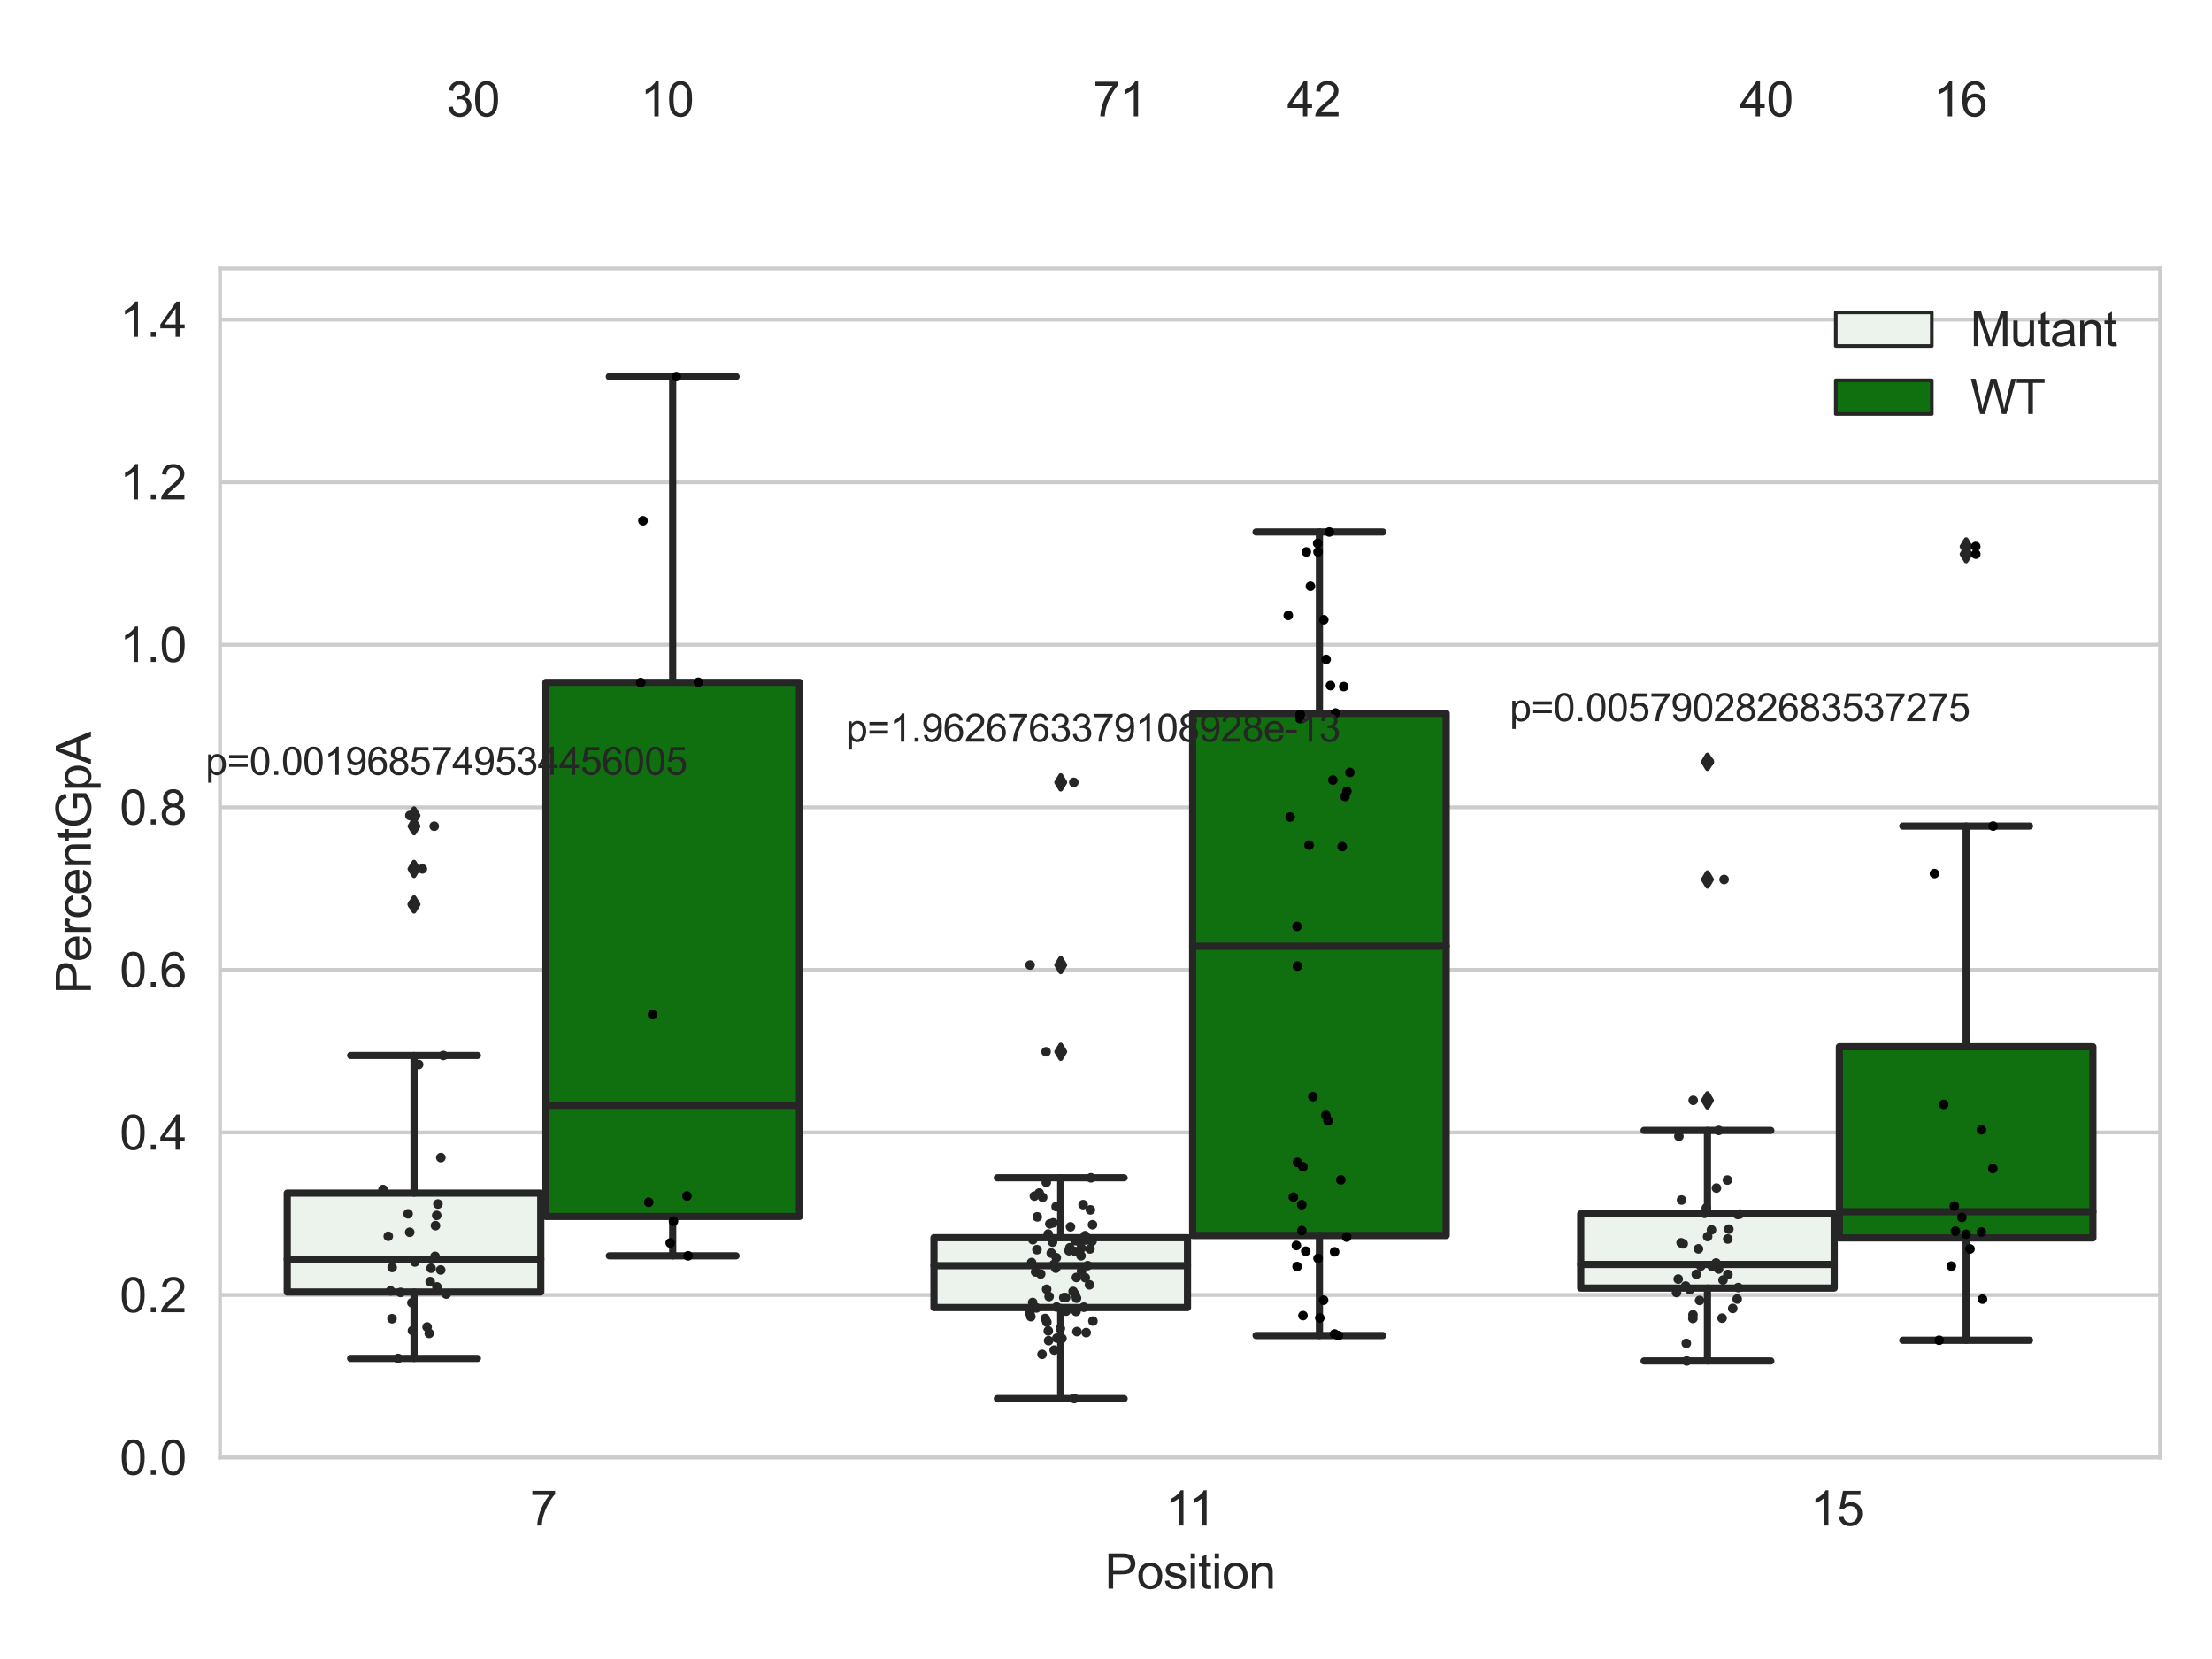 <?xml version="1.0" encoding="utf-8" standalone="no"?>
<!DOCTYPE svg PUBLIC "-//W3C//DTD SVG 1.1//EN"
  "http://www.w3.org/Graphics/SVG/1.1/DTD/svg11.dtd">
<svg xmlns:xlink="http://www.w3.org/1999/xlink" width="460.8pt" height="345.6pt" viewBox="0 0 460.8 345.6" xmlns="http://www.w3.org/2000/svg" version="1.1">
 <defs>
  <style type="text/css">*{stroke-linejoin: round; stroke-linecap: butt}</style>
 </defs>
 <g id="figure_1">
  <g id="patch_1">
   <path d="M 0 345.6 
L 460.8 345.6 
L 460.8 0 
L 0 0 
z
" style="fill: #ffffff"/>
  </g>
  <g id="axes_1">
   <g id="patch_2">
    <path d="M 45.83 303.64 
L 450 303.64 
L 450 55.93 
L 45.83 55.93 
z
" style="fill: #ffffff"/>
   </g>
   <g id="matplotlib.axis_1">
    <g id="xtick_1">
     <g id="text_1">
      <!-- 7 -->
      <g style="fill: #262626" transform="translate(110.411 317.798)scale(0.1 -0.1)">
       <defs>
        <path id="ArialMT-37" d="M 303 3981 
L 303 4522 
L 3269 4522 
L 3269 4084 
Q 2831 3619 2401 2847 
Q 1972 2075 1738 1259 
Q 1569 684 1522 0 
L 944 0 
Q 953 541 1156 1306 
Q 1359 2072 1739 2783 
Q 2119 3494 2547 3981 
L 303 3981 
z
" transform="scale(0.016)"/>
       </defs>
       <use xlink:href="#ArialMT-37"/>
      </g>
     </g>
    </g>
    <g id="xtick_2">
     <g id="text_2">
      <!-- 11 -->
      <g style="fill: #262626" transform="translate(242.723 317.798)scale(0.1 -0.1)">
       <defs>
        <path id="ArialMT-31" d="M 2384 0 
L 1822 0 
L 1822 3584 
Q 1619 3391 1289 3197 
Q 959 3003 697 2906 
L 697 3450 
Q 1169 3672 1522 3987 
Q 1875 4303 2022 4600 
L 2384 4600 
L 2384 0 
z
" transform="scale(0.016)"/>
       </defs>
       <use xlink:href="#ArialMT-31"/>
       <use xlink:href="#ArialMT-31" x="48.24"/>
      </g>
     </g>
    </g>
    <g id="xtick_3">
     <g id="text_3">
      <!-- 15 -->
      <g style="fill: #262626" transform="translate(377.077 317.798)scale(0.1 -0.1)">
       <defs>
        <path id="ArialMT-35" d="M 266 1200 
L 856 1250 
Q 922 819 1161 601 
Q 1400 384 1738 384 
Q 2144 384 2425 690 
Q 2706 997 2706 1503 
Q 2706 1984 2436 2262 
Q 2166 2541 1728 2541 
Q 1456 2541 1237 2417 
Q 1019 2294 894 2097 
L 366 2166 
L 809 4519 
L 3088 4519 
L 3088 3981 
L 1259 3981 
L 1013 2750 
Q 1425 3038 1878 3038 
Q 2478 3038 2890 2622 
Q 3303 2206 3303 1553 
Q 3303 931 2941 478 
Q 2500 -78 1738 -78 
Q 1113 -78 717 272 
Q 322 622 266 1200 
z
" transform="scale(0.016)"/>
       </defs>
       <use xlink:href="#ArialMT-31"/>
       <use xlink:href="#ArialMT-35" x="55.615"/>
      </g>
     </g>
    </g>
    <g id="text_4">
     <!-- Position -->
     <g style="fill: #262626" transform="translate(230.127 330.943)scale(0.1 -0.1)">
      <defs>
       <path id="ArialMT-50" d="M 494 0 
L 494 4581 
L 2222 4581 
Q 2678 4581 2919 4538 
Q 3256 4481 3484 4323 
Q 3713 4166 3852 3881 
Q 3991 3597 3991 3256 
Q 3991 2672 3619 2267 
Q 3247 1863 2275 1863 
L 1100 1863 
L 1100 0 
L 494 0 
z
M 1100 2403 
L 2284 2403 
Q 2872 2403 3119 2622 
Q 3366 2841 3366 3238 
Q 3366 3525 3220 3729 
Q 3075 3934 2838 4000 
Q 2684 4041 2272 4041 
L 1100 4041 
L 1100 2403 
z
" transform="scale(0.016)"/>
       <path id="ArialMT-6f" d="M 213 1659 
Q 213 2581 725 3025 
Q 1153 3394 1769 3394 
Q 2453 3394 2887 2945 
Q 3322 2497 3322 1706 
Q 3322 1066 3130 698 
Q 2938 331 2570 128 
Q 2203 -75 1769 -75 
Q 1072 -75 642 372 
Q 213 819 213 1659 
z
M 791 1659 
Q 791 1022 1069 705 
Q 1347 388 1769 388 
Q 2188 388 2466 706 
Q 2744 1025 2744 1678 
Q 2744 2294 2464 2611 
Q 2184 2928 1769 2928 
Q 1347 2928 1069 2612 
Q 791 2297 791 1659 
z
" transform="scale(0.016)"/>
       <path id="ArialMT-73" d="M 197 991 
L 753 1078 
Q 800 744 1014 566 
Q 1228 388 1613 388 
Q 2000 388 2187 545 
Q 2375 703 2375 916 
Q 2375 1106 2209 1216 
Q 2094 1291 1634 1406 
Q 1016 1563 777 1677 
Q 538 1791 414 1992 
Q 291 2194 291 2438 
Q 291 2659 392 2848 
Q 494 3038 669 3163 
Q 800 3259 1026 3326 
Q 1253 3394 1513 3394 
Q 1903 3394 2198 3281 
Q 2494 3169 2634 2976 
Q 2775 2784 2828 2463 
L 2278 2388 
Q 2241 2644 2061 2787 
Q 1881 2931 1553 2931 
Q 1166 2931 1000 2803 
Q 834 2675 834 2503 
Q 834 2394 903 2306 
Q 972 2216 1119 2156 
Q 1203 2125 1616 2013 
Q 2213 1853 2448 1751 
Q 2684 1650 2818 1456 
Q 2953 1263 2953 975 
Q 2953 694 2789 445 
Q 2625 197 2315 61 
Q 2006 -75 1616 -75 
Q 969 -75 630 194 
Q 291 463 197 991 
z
" transform="scale(0.016)"/>
       <path id="ArialMT-69" d="M 425 3934 
L 425 4581 
L 988 4581 
L 988 3934 
L 425 3934 
z
M 425 0 
L 425 3319 
L 988 3319 
L 988 0 
L 425 0 
z
" transform="scale(0.016)"/>
       <path id="ArialMT-74" d="M 1650 503 
L 1731 6 
Q 1494 -44 1306 -44 
Q 1000 -44 831 53 
Q 663 150 594 308 
Q 525 466 525 972 
L 525 2881 
L 113 2881 
L 113 3319 
L 525 3319 
L 525 4141 
L 1084 4478 
L 1084 3319 
L 1650 3319 
L 1650 2881 
L 1084 2881 
L 1084 941 
Q 1084 700 1114 631 
Q 1144 563 1211 522 
Q 1278 481 1403 481 
Q 1497 481 1650 503 
z
" transform="scale(0.016)"/>
       <path id="ArialMT-6e" d="M 422 0 
L 422 3319 
L 928 3319 
L 928 2847 
Q 1294 3394 1984 3394 
Q 2284 3394 2536 3286 
Q 2788 3178 2913 3003 
Q 3038 2828 3088 2588 
Q 3119 2431 3119 2041 
L 3119 0 
L 2556 0 
L 2556 2019 
Q 2556 2363 2490 2533 
Q 2425 2703 2258 2804 
Q 2091 2906 1866 2906 
Q 1506 2906 1245 2678 
Q 984 2450 984 1813 
L 984 0 
L 422 0 
z
" transform="scale(0.016)"/>
      </defs>
      <use xlink:href="#ArialMT-50"/>
      <use xlink:href="#ArialMT-6f" x="66.699"/>
      <use xlink:href="#ArialMT-73" x="122.314"/>
      <use xlink:href="#ArialMT-69" x="172.314"/>
      <use xlink:href="#ArialMT-74" x="194.531"/>
      <use xlink:href="#ArialMT-69" x="222.314"/>
      <use xlink:href="#ArialMT-6f" x="244.531"/>
      <use xlink:href="#ArialMT-6e" x="300.146"/>
     </g>
    </g>
   </g>
   <g id="matplotlib.axis_2">
    <g id="ytick_1">
     <g id="line2d_1">
      <path d="M 45.83 303.64 
L 450 303.64 
" clip-path="url(#pd8181044ed)" style="fill: none; stroke: #cccccc; stroke-width: 0.8; stroke-linecap: round"/>
     </g>
     <g id="text_5">
      <!-- 0.0 -->
      <g style="fill: #262626" transform="translate(24.93 307.219)scale(0.1 -0.1)">
       <defs>
        <path id="ArialMT-30" d="M 266 2259 
Q 266 3072 433 3567 
Q 600 4063 929 4331 
Q 1259 4600 1759 4600 
Q 2128 4600 2406 4451 
Q 2684 4303 2865 4023 
Q 3047 3744 3150 3342 
Q 3253 2941 3253 2259 
Q 3253 1453 3087 958 
Q 2922 463 2592 192 
Q 2263 -78 1759 -78 
Q 1097 -78 719 397 
Q 266 969 266 2259 
z
M 844 2259 
Q 844 1131 1108 757 
Q 1372 384 1759 384 
Q 2147 384 2411 759 
Q 2675 1134 2675 2259 
Q 2675 3391 2411 3762 
Q 2147 4134 1753 4134 
Q 1366 4134 1134 3806 
Q 844 3388 844 2259 
z
" transform="scale(0.016)"/>
        <path id="ArialMT-2e" d="M 581 0 
L 581 641 
L 1222 641 
L 1222 0 
L 581 0 
z
" transform="scale(0.016)"/>
       </defs>
       <use xlink:href="#ArialMT-30"/>
       <use xlink:href="#ArialMT-2e" x="55.615"/>
       <use xlink:href="#ArialMT-30" x="83.398"/>
      </g>
     </g>
    </g>
    <g id="ytick_2">
     <g id="line2d_2">
      <path d="M 45.83 269.774 
L 450 269.774 
" clip-path="url(#pd8181044ed)" style="fill: none; stroke: #cccccc; stroke-width: 0.8; stroke-linecap: round"/>
     </g>
     <g id="text_6">
      <!-- 0.2 -->
      <g style="fill: #262626" transform="translate(24.93 273.353)scale(0.1 -0.1)">
       <defs>
        <path id="ArialMT-32" d="M 3222 541 
L 3222 0 
L 194 0 
Q 188 203 259 391 
Q 375 700 629 1000 
Q 884 1300 1366 1694 
Q 2113 2306 2375 2664 
Q 2638 3022 2638 3341 
Q 2638 3675 2398 3904 
Q 2159 4134 1775 4134 
Q 1369 4134 1125 3890 
Q 881 3647 878 3216 
L 300 3275 
Q 359 3922 746 4261 
Q 1134 4600 1788 4600 
Q 2447 4600 2831 4234 
Q 3216 3869 3216 3328 
Q 3216 3053 3103 2787 
Q 2991 2522 2730 2228 
Q 2469 1934 1863 1422 
Q 1356 997 1212 845 
Q 1069 694 975 541 
L 3222 541 
z
" transform="scale(0.016)"/>
       </defs>
       <use xlink:href="#ArialMT-30"/>
       <use xlink:href="#ArialMT-2e" x="55.615"/>
       <use xlink:href="#ArialMT-32" x="83.398"/>
      </g>
     </g>
    </g>
    <g id="ytick_3">
     <g id="line2d_3">
      <path d="M 45.83 235.909 
L 450 235.909 
" clip-path="url(#pd8181044ed)" style="fill: none; stroke: #cccccc; stroke-width: 0.8; stroke-linecap: round"/>
     </g>
     <g id="text_7">
      <!-- 0.4 -->
      <g style="fill: #262626" transform="translate(24.93 239.488)scale(0.1 -0.1)">
       <defs>
        <path id="ArialMT-34" d="M 2069 0 
L 2069 1097 
L 81 1097 
L 81 1613 
L 2172 4581 
L 2631 4581 
L 2631 1613 
L 3250 1613 
L 3250 1097 
L 2631 1097 
L 2631 0 
L 2069 0 
z
M 2069 1613 
L 2069 3678 
L 634 1613 
L 2069 1613 
z
" transform="scale(0.016)"/>
       </defs>
       <use xlink:href="#ArialMT-30"/>
       <use xlink:href="#ArialMT-2e" x="55.615"/>
       <use xlink:href="#ArialMT-34" x="83.398"/>
      </g>
     </g>
    </g>
    <g id="ytick_4">
     <g id="line2d_4">
      <path d="M 45.83 202.043 
L 450 202.043 
" clip-path="url(#pd8181044ed)" style="fill: none; stroke: #cccccc; stroke-width: 0.8; stroke-linecap: round"/>
     </g>
     <g id="text_8">
      <!-- 0.6 -->
      <g style="fill: #262626" transform="translate(24.93 205.622)scale(0.1 -0.1)">
       <defs>
        <path id="ArialMT-36" d="M 3184 3459 
L 2625 3416 
Q 2550 3747 2413 3897 
Q 2184 4138 1850 4138 
Q 1581 4138 1378 3988 
Q 1113 3794 959 3422 
Q 806 3050 800 2363 
Q 1003 2672 1297 2822 
Q 1591 2972 1913 2972 
Q 2475 2972 2870 2558 
Q 3266 2144 3266 1488 
Q 3266 1056 3080 686 
Q 2894 316 2569 119 
Q 2244 -78 1831 -78 
Q 1128 -78 684 439 
Q 241 956 241 2144 
Q 241 3472 731 4075 
Q 1159 4600 1884 4600 
Q 2425 4600 2770 4297 
Q 3116 3994 3184 3459 
z
M 888 1484 
Q 888 1194 1011 928 
Q 1134 663 1356 523 
Q 1578 384 1822 384 
Q 2178 384 2434 671 
Q 2691 959 2691 1453 
Q 2691 1928 2437 2201 
Q 2184 2475 1800 2475 
Q 1419 2475 1153 2201 
Q 888 1928 888 1484 
z
" transform="scale(0.016)"/>
       </defs>
       <use xlink:href="#ArialMT-30"/>
       <use xlink:href="#ArialMT-2e" x="55.615"/>
       <use xlink:href="#ArialMT-36" x="83.398"/>
      </g>
     </g>
    </g>
    <g id="ytick_5">
     <g id="line2d_5">
      <path d="M 45.83 168.177 
L 450 168.177 
" clip-path="url(#pd8181044ed)" style="fill: none; stroke: #cccccc; stroke-width: 0.8; stroke-linecap: round"/>
     </g>
     <g id="text_9">
      <!-- 0.8 -->
      <g style="fill: #262626" transform="translate(24.93 171.756)scale(0.1 -0.1)">
       <defs>
        <path id="ArialMT-38" d="M 1131 2484 
Q 781 2613 612 2850 
Q 444 3088 444 3419 
Q 444 3919 803 4259 
Q 1163 4600 1759 4600 
Q 2359 4600 2725 4251 
Q 3091 3903 3091 3403 
Q 3091 3084 2923 2848 
Q 2756 2613 2416 2484 
Q 2838 2347 3058 2040 
Q 3278 1734 3278 1309 
Q 3278 722 2862 322 
Q 2447 -78 1769 -78 
Q 1091 -78 675 323 
Q 259 725 259 1325 
Q 259 1772 486 2073 
Q 713 2375 1131 2484 
z
M 1019 3438 
Q 1019 3113 1228 2906 
Q 1438 2700 1772 2700 
Q 2097 2700 2305 2904 
Q 2513 3109 2513 3406 
Q 2513 3716 2298 3927 
Q 2084 4138 1766 4138 
Q 1444 4138 1231 3931 
Q 1019 3725 1019 3438 
z
M 838 1322 
Q 838 1081 952 856 
Q 1066 631 1291 507 
Q 1516 384 1775 384 
Q 2178 384 2440 643 
Q 2703 903 2703 1303 
Q 2703 1709 2433 1975 
Q 2163 2241 1756 2241 
Q 1359 2241 1098 1978 
Q 838 1716 838 1322 
z
" transform="scale(0.016)"/>
       </defs>
       <use xlink:href="#ArialMT-30"/>
       <use xlink:href="#ArialMT-2e" x="55.615"/>
       <use xlink:href="#ArialMT-38" x="83.398"/>
      </g>
     </g>
    </g>
    <g id="ytick_6">
     <g id="line2d_6">
      <path d="M 45.83 134.312 
L 450 134.312 
" clip-path="url(#pd8181044ed)" style="fill: none; stroke: #cccccc; stroke-width: 0.8; stroke-linecap: round"/>
     </g>
     <g id="text_10">
      <!-- 1.0 -->
      <g style="fill: #262626" transform="translate(24.93 137.891)scale(0.1 -0.1)">
       <use xlink:href="#ArialMT-31"/>
       <use xlink:href="#ArialMT-2e" x="55.615"/>
       <use xlink:href="#ArialMT-30" x="83.398"/>
      </g>
     </g>
    </g>
    <g id="ytick_7">
     <g id="line2d_7">
      <path d="M 45.83 100.446 
L 450 100.446 
" clip-path="url(#pd8181044ed)" style="fill: none; stroke: #cccccc; stroke-width: 0.8; stroke-linecap: round"/>
     </g>
     <g id="text_11">
      <!-- 1.2 -->
      <g style="fill: #262626" transform="translate(24.93 104.025)scale(0.1 -0.1)">
       <use xlink:href="#ArialMT-31"/>
       <use xlink:href="#ArialMT-2e" x="55.615"/>
       <use xlink:href="#ArialMT-32" x="83.398"/>
      </g>
     </g>
    </g>
    <g id="ytick_8">
     <g id="line2d_8">
      <path d="M 45.83 66.58 
L 450 66.58 
" clip-path="url(#pd8181044ed)" style="fill: none; stroke: #cccccc; stroke-width: 0.8; stroke-linecap: round"/>
     </g>
     <g id="text_12">
      <!-- 1.4 -->
      <g style="fill: #262626" transform="translate(24.93 70.159)scale(0.1 -0.1)">
       <use xlink:href="#ArialMT-31"/>
       <use xlink:href="#ArialMT-2e" x="55.615"/>
       <use xlink:href="#ArialMT-34" x="83.398"/>
      </g>
     </g>
    </g>
    <g id="text_13">
     <!-- PercentGpA -->
     <g style="fill: #262626" transform="translate(18.942 207.02)rotate(-90)scale(0.1 -0.1)">
      <defs>
       <path id="ArialMT-65" d="M 2694 1069 
L 3275 997 
Q 3138 488 2766 206 
Q 2394 -75 1816 -75 
Q 1088 -75 661 373 
Q 234 822 234 1631 
Q 234 2469 665 2931 
Q 1097 3394 1784 3394 
Q 2450 3394 2872 2941 
Q 3294 2488 3294 1666 
Q 3294 1616 3291 1516 
L 816 1516 
Q 847 969 1125 678 
Q 1403 388 1819 388 
Q 2128 388 2347 550 
Q 2566 713 2694 1069 
z
M 847 1978 
L 2700 1978 
Q 2663 2397 2488 2606 
Q 2219 2931 1791 2931 
Q 1403 2931 1139 2672 
Q 875 2413 847 1978 
z
" transform="scale(0.016)"/>
       <path id="ArialMT-72" d="M 416 0 
L 416 3319 
L 922 3319 
L 922 2816 
Q 1116 3169 1280 3281 
Q 1444 3394 1641 3394 
Q 1925 3394 2219 3213 
L 2025 2691 
Q 1819 2813 1613 2813 
Q 1428 2813 1281 2702 
Q 1134 2591 1072 2394 
Q 978 2094 978 1738 
L 978 0 
L 416 0 
z
" transform="scale(0.016)"/>
       <path id="ArialMT-63" d="M 2588 1216 
L 3141 1144 
Q 3050 572 2676 248 
Q 2303 -75 1759 -75 
Q 1078 -75 664 370 
Q 250 816 250 1647 
Q 250 2184 428 2587 
Q 606 2991 970 3192 
Q 1334 3394 1763 3394 
Q 2303 3394 2647 3120 
Q 2991 2847 3088 2344 
L 2541 2259 
Q 2463 2594 2264 2762 
Q 2066 2931 1784 2931 
Q 1359 2931 1093 2626 
Q 828 2322 828 1663 
Q 828 994 1084 691 
Q 1341 388 1753 388 
Q 2084 388 2306 591 
Q 2528 794 2588 1216 
z
" transform="scale(0.016)"/>
       <path id="ArialMT-47" d="M 2638 1797 
L 2638 2334 
L 4578 2338 
L 4578 638 
Q 4131 281 3656 101 
Q 3181 -78 2681 -78 
Q 2006 -78 1454 211 
Q 903 500 622 1047 
Q 341 1594 341 2269 
Q 341 2938 620 3517 
Q 900 4097 1425 4378 
Q 1950 4659 2634 4659 
Q 3131 4659 3532 4498 
Q 3934 4338 4162 4050 
Q 4391 3763 4509 3300 
L 3963 3150 
Q 3859 3500 3706 3700 
Q 3553 3900 3268 4020 
Q 2984 4141 2638 4141 
Q 2222 4141 1919 4014 
Q 1616 3888 1430 3681 
Q 1244 3475 1141 3228 
Q 966 2803 966 2306 
Q 966 1694 1177 1281 
Q 1388 869 1791 669 
Q 2194 469 2647 469 
Q 3041 469 3416 620 
Q 3791 772 3984 944 
L 3984 1797 
L 2638 1797 
z
" transform="scale(0.016)"/>
       <path id="ArialMT-70" d="M 422 -1272 
L 422 3319 
L 934 3319 
L 934 2888 
Q 1116 3141 1344 3267 
Q 1572 3394 1897 3394 
Q 2322 3394 2647 3175 
Q 2972 2956 3137 2557 
Q 3303 2159 3303 1684 
Q 3303 1175 3120 767 
Q 2938 359 2589 142 
Q 2241 -75 1856 -75 
Q 1575 -75 1351 44 
Q 1128 163 984 344 
L 984 -1272 
L 422 -1272 
z
M 931 1641 
Q 931 1000 1190 694 
Q 1450 388 1819 388 
Q 2194 388 2461 705 
Q 2728 1022 2728 1688 
Q 2728 2322 2467 2637 
Q 2206 2953 1844 2953 
Q 1484 2953 1207 2617 
Q 931 2281 931 1641 
z
" transform="scale(0.016)"/>
       <path id="ArialMT-41" d="M -9 0 
L 1750 4581 
L 2403 4581 
L 4278 0 
L 3588 0 
L 3053 1388 
L 1138 1388 
L 634 0 
L -9 0 
z
M 1313 1881 
L 2866 1881 
L 2388 3150 
Q 2169 3728 2063 4100 
Q 1975 3659 1816 3225 
L 1313 1881 
z
" transform="scale(0.016)"/>
      </defs>
      <use xlink:href="#ArialMT-50"/>
      <use xlink:href="#ArialMT-65" x="66.699"/>
      <use xlink:href="#ArialMT-72" x="122.314"/>
      <use xlink:href="#ArialMT-63" x="155.615"/>
      <use xlink:href="#ArialMT-65" x="205.615"/>
      <use xlink:href="#ArialMT-6e" x="261.23"/>
      <use xlink:href="#ArialMT-74" x="316.846"/>
      <use xlink:href="#ArialMT-47" x="344.629"/>
      <use xlink:href="#ArialMT-70" x="422.412"/>
      <use xlink:href="#ArialMT-41" x="478.027"/>
     </g>
    </g>
   </g>
   <g id="patch_3">
    <path d="M 59.841 269.156 
L 112.653 269.156 
L 112.653 248.548 
L 59.841 248.548 
L 59.841 269.156 
z
" clip-path="url(#pd8181044ed)" style="fill: #ecf2ec; stroke: #262626; stroke-width: 1.5; stroke-linejoin: miter"/>
   </g>
   <g id="patch_4">
    <path d="M 113.731 253.417 
L 166.542 253.417 
L 166.542 142.146 
L 113.731 142.146 
L 113.731 253.417 
z
" clip-path="url(#pd8181044ed)" style="fill: #107010; stroke: #262626; stroke-width: 1.5; stroke-linejoin: miter"/>
   </g>
   <g id="patch_5">
    <path d="M 194.565 272.393 
L 247.376 272.393 
L 247.376 257.838 
L 194.565 257.838 
L 194.565 272.393 
z
" clip-path="url(#pd8181044ed)" style="fill: #ecf2ec; stroke: #262626; stroke-width: 1.5; stroke-linejoin: miter"/>
   </g>
   <g id="patch_6">
    <path d="M 248.454 257.378 
L 301.265 257.378 
L 301.265 148.609 
L 248.454 148.609 
L 248.454 257.378 
z
" clip-path="url(#pd8181044ed)" style="fill: #107010; stroke: #262626; stroke-width: 1.5; stroke-linejoin: miter"/>
   </g>
   <g id="patch_7">
    <path d="M 329.288 268.329 
L 382.099 268.329 
L 382.099 252.88 
L 329.288 252.88 
L 329.288 268.329 
z
" clip-path="url(#pd8181044ed)" style="fill: #ecf2ec; stroke: #262626; stroke-width: 1.5; stroke-linejoin: miter"/>
   </g>
   <g id="patch_8">
    <path d="M 383.177 257.893 
L 435.989 257.893 
L 435.989 218.041 
L 383.177 218.041 
L 383.177 257.893 
z
" clip-path="url(#pd8181044ed)" style="fill: #107010; stroke: #262626; stroke-width: 1.5; stroke-linejoin: miter"/>
   </g>
   <g id="patch_9">
    <path d="M 113.192 303.64 
L 113.192 303.64 
L 113.192 303.64 
L 113.192 303.64 
z
" clip-path="url(#pd8181044ed)" style="fill: #ecf2ec; stroke: #262626; stroke-width: 0.75; stroke-linejoin: miter"/>
   </g>
   <g id="patch_10">
    <path d="M 113.192 303.64 
L 113.192 303.64 
L 113.192 303.64 
L 113.192 303.64 
z
" clip-path="url(#pd8181044ed)" style="fill: #107010; stroke: #262626; stroke-width: 0.75; stroke-linejoin: miter"/>
   </g>
   <g id="PathCollection_1"/>
   <g id="PathCollection_2"/>
   <g id="line2d_9">
    <path d="M 86.247 269.156 
L 86.247 282.984 
" clip-path="url(#pd8181044ed)" style="fill: none; stroke: #262626; stroke-width: 1.5; stroke-linecap: round"/>
   </g>
   <g id="line2d_10">
    <path d="M 86.247 248.548 
L 86.247 219.87 
" clip-path="url(#pd8181044ed)" style="fill: none; stroke: #262626; stroke-width: 1.5; stroke-linecap: round"/>
   </g>
   <g id="line2d_11">
    <path d="M 73.044 282.984 
L 99.45 282.984 
" clip-path="url(#pd8181044ed)" style="fill: none; stroke: #262626; stroke-width: 1.5; stroke-linecap: round"/>
   </g>
   <g id="line2d_12">
    <path d="M 73.044 219.87 
L 99.45 219.87 
" clip-path="url(#pd8181044ed)" style="fill: none; stroke: #262626; stroke-width: 1.5; stroke-linecap: round"/>
   </g>
   <g id="line2d_13">
    <defs>
     <path id="mad5a8cd55d" d="M -0 1.414 
L 0.849 0 
L 0 -1.414 
L -0.849 -0 
z
" style="stroke: #262626; stroke-linejoin: miter"/>
    </defs>
    <g clip-path="url(#pd8181044ed)">
     <use xlink:href="#mad5a8cd55d" x="86.247" y="181.007" style="fill: #262626; stroke: #262626; stroke-linejoin: miter"/>
     <use xlink:href="#mad5a8cd55d" x="86.247" y="172.112" style="fill: #262626; stroke: #262626; stroke-linejoin: miter"/>
     <use xlink:href="#mad5a8cd55d" x="86.247" y="169.878" style="fill: #262626; stroke: #262626; stroke-linejoin: miter"/>
     <use xlink:href="#mad5a8cd55d" x="86.247" y="188.402" style="fill: #262626; stroke: #262626; stroke-linejoin: miter"/>
    </g>
   </g>
   <g id="line2d_14">
    <path d="M 140.136 253.417 
L 140.136 261.612 
" clip-path="url(#pd8181044ed)" style="fill: none; stroke: #262626; stroke-width: 1.5; stroke-linecap: round"/>
   </g>
   <g id="line2d_15">
    <path d="M 140.136 142.146 
L 140.136 78.449 
" clip-path="url(#pd8181044ed)" style="fill: none; stroke: #262626; stroke-width: 1.5; stroke-linecap: round"/>
   </g>
   <g id="line2d_16">
    <path d="M 126.933 261.612 
L 153.339 261.612 
" clip-path="url(#pd8181044ed)" style="fill: none; stroke: #262626; stroke-width: 1.5; stroke-linecap: round"/>
   </g>
   <g id="line2d_17">
    <path d="M 126.933 78.449 
L 153.339 78.449 
" clip-path="url(#pd8181044ed)" style="fill: none; stroke: #262626; stroke-width: 1.5; stroke-linecap: round"/>
   </g>
   <g id="line2d_18"/>
   <g id="line2d_19">
    <path d="M 220.97 272.393 
L 220.97 291.354 
" clip-path="url(#pd8181044ed)" style="fill: none; stroke: #262626; stroke-width: 1.5; stroke-linecap: round"/>
   </g>
   <g id="line2d_20">
    <path d="M 220.97 257.838 
L 220.97 245.359 
" clip-path="url(#pd8181044ed)" style="fill: none; stroke: #262626; stroke-width: 1.5; stroke-linecap: round"/>
   </g>
   <g id="line2d_21">
    <path d="M 207.767 291.354 
L 234.173 291.354 
" clip-path="url(#pd8181044ed)" style="fill: none; stroke: #262626; stroke-width: 1.5; stroke-linecap: round"/>
   </g>
   <g id="line2d_22">
    <path d="M 207.767 245.359 
L 234.173 245.359 
" clip-path="url(#pd8181044ed)" style="fill: none; stroke: #262626; stroke-width: 1.5; stroke-linecap: round"/>
   </g>
   <g id="line2d_23">
    <g clip-path="url(#pd8181044ed)">
     <use xlink:href="#mad5a8cd55d" x="220.97" y="219.097" style="fill: #262626; stroke: #262626; stroke-linejoin: miter"/>
     <use xlink:href="#mad5a8cd55d" x="220.97" y="162.976" style="fill: #262626; stroke: #262626; stroke-linejoin: miter"/>
     <use xlink:href="#mad5a8cd55d" x="220.97" y="201.038" style="fill: #262626; stroke: #262626; stroke-linejoin: miter"/>
    </g>
   </g>
   <g id="line2d_24">
    <path d="M 274.86 257.378 
L 274.86 278.218 
" clip-path="url(#pd8181044ed)" style="fill: none; stroke: #262626; stroke-width: 1.5; stroke-linecap: round"/>
   </g>
   <g id="line2d_25">
    <path d="M 274.86 148.609 
L 274.86 110.829 
" clip-path="url(#pd8181044ed)" style="fill: none; stroke: #262626; stroke-width: 1.5; stroke-linecap: round"/>
   </g>
   <g id="line2d_26">
    <path d="M 261.657 278.218 
L 288.063 278.218 
" clip-path="url(#pd8181044ed)" style="fill: none; stroke: #262626; stroke-width: 1.5; stroke-linecap: round"/>
   </g>
   <g id="line2d_27">
    <path d="M 261.657 110.829 
L 288.063 110.829 
" clip-path="url(#pd8181044ed)" style="fill: none; stroke: #262626; stroke-width: 1.5; stroke-linecap: round"/>
   </g>
   <g id="line2d_28"/>
   <g id="line2d_29">
    <path d="M 355.694 268.329 
L 355.694 283.512 
" clip-path="url(#pd8181044ed)" style="fill: none; stroke: #262626; stroke-width: 1.5; stroke-linecap: round"/>
   </g>
   <g id="line2d_30">
    <path d="M 355.694 252.88 
L 355.694 235.489 
" clip-path="url(#pd8181044ed)" style="fill: none; stroke: #262626; stroke-width: 1.5; stroke-linecap: round"/>
   </g>
   <g id="line2d_31">
    <path d="M 342.491 283.512 
L 368.897 283.512 
" clip-path="url(#pd8181044ed)" style="fill: none; stroke: #262626; stroke-width: 1.5; stroke-linecap: round"/>
   </g>
   <g id="line2d_32">
    <path d="M 342.491 235.489 
L 368.897 235.489 
" clip-path="url(#pd8181044ed)" style="fill: none; stroke: #262626; stroke-width: 1.5; stroke-linecap: round"/>
   </g>
   <g id="line2d_33">
    <g clip-path="url(#pd8181044ed)">
     <use xlink:href="#mad5a8cd55d" x="355.694" y="183.214" style="fill: #262626; stroke: #262626; stroke-linejoin: miter"/>
     <use xlink:href="#mad5a8cd55d" x="355.694" y="229.222" style="fill: #262626; stroke: #262626; stroke-linejoin: miter"/>
     <use xlink:href="#mad5a8cd55d" x="355.694" y="158.698" style="fill: #262626; stroke: #262626; stroke-linejoin: miter"/>
    </g>
   </g>
   <g id="line2d_34">
    <path d="M 409.583 257.893 
L 409.583 279.202 
" clip-path="url(#pd8181044ed)" style="fill: none; stroke: #262626; stroke-width: 1.5; stroke-linecap: round"/>
   </g>
   <g id="line2d_35">
    <path d="M 409.583 218.041 
L 409.583 172.078 
" clip-path="url(#pd8181044ed)" style="fill: none; stroke: #262626; stroke-width: 1.5; stroke-linecap: round"/>
   </g>
   <g id="line2d_36">
    <path d="M 396.38 279.202 
L 422.786 279.202 
" clip-path="url(#pd8181044ed)" style="fill: none; stroke: #262626; stroke-width: 1.5; stroke-linecap: round"/>
   </g>
   <g id="line2d_37">
    <path d="M 396.38 172.078 
L 422.786 172.078 
" clip-path="url(#pd8181044ed)" style="fill: none; stroke: #262626; stroke-width: 1.5; stroke-linecap: round"/>
   </g>
   <g id="line2d_38">
    <g clip-path="url(#pd8181044ed)">
     <use xlink:href="#mad5a8cd55d" x="409.583" y="113.843" style="fill: #262626; stroke: #262626; stroke-linejoin: miter"/>
     <use xlink:href="#mad5a8cd55d" x="409.583" y="115.442" style="fill: #262626; stroke: #262626; stroke-linejoin: miter"/>
    </g>
   </g>
   <g id="line2d_39">
    <path d="M 59.841 262.307 
L 112.653 262.307 
" clip-path="url(#pd8181044ed)" style="fill: none; stroke: #262626; stroke-width: 1.5; stroke-linecap: round"/>
   </g>
   <g id="line2d_40">
    <path d="M 113.731 230.256 
L 166.542 230.256 
" clip-path="url(#pd8181044ed)" style="fill: none; stroke: #262626; stroke-width: 1.5; stroke-linecap: round"/>
   </g>
   <g id="line2d_41">
    <path d="M 194.565 263.661 
L 247.376 263.661 
" clip-path="url(#pd8181044ed)" style="fill: none; stroke: #262626; stroke-width: 1.5; stroke-linecap: round"/>
   </g>
   <g id="line2d_42">
    <path d="M 248.454 197.118 
L 301.265 197.118 
" clip-path="url(#pd8181044ed)" style="fill: none; stroke: #262626; stroke-width: 1.5; stroke-linecap: round"/>
   </g>
   <g id="line2d_43">
    <path d="M 329.288 263.408 
L 382.099 263.408 
" clip-path="url(#pd8181044ed)" style="fill: none; stroke: #262626; stroke-width: 1.5; stroke-linecap: round"/>
   </g>
   <g id="line2d_44">
    <path d="M 383.177 252.427 
L 435.989 252.427 
" clip-path="url(#pd8181044ed)" style="fill: none; stroke: #262626; stroke-width: 1.5; stroke-linecap: round"/>
   </g>
   <g id="patch_11">
    <path d="M 45.83 303.64 
L 45.83 55.93 
" style="fill: none; stroke: #cccccc; stroke-width: 0.8; stroke-linejoin: miter; stroke-linecap: square"/>
   </g>
   <g id="patch_12">
    <path d="M 450 303.64 
L 450 55.93 
" style="fill: none; stroke: #cccccc; stroke-width: 0.8; stroke-linejoin: miter; stroke-linecap: square"/>
   </g>
   <g id="patch_13">
    <path d="M 45.83 303.64 
L 450 303.64 
" style="fill: none; stroke: #cccccc; stroke-width: 0.8; stroke-linejoin: miter; stroke-linecap: square"/>
   </g>
   <g id="patch_14">
    <path d="M 45.83 55.93 
L 450 55.93 
" style="fill: none; stroke: #cccccc; stroke-width: 0.8; stroke-linejoin: miter; stroke-linecap: square"/>
   </g>
   <g id="PathCollection_3">
    <defs>
     <path id="C0_0_0655683e8c" d="M 0 1 
C 0.265 1 0.52 0.895 0.707 0.707 
C 0.895 0.52 1 0.265 1 -0 
C 1 -0.265 0.895 -0.52 0.707 -0.707 
C 0.52 -0.895 0.265 -1 0 -1 
C -0.265 -1 -0.52 -0.895 -0.707 -0.707 
C -0.895 -0.52 -1 -0.265 -1 0 
C -1 0.265 -0.895 0.52 -0.707 0.707 
C -0.52 0.895 -0.265 1 0 1 
z
"/>
    </defs>
    <g clip-path="url(#pd8181044ed)">
     <use xlink:href="#C0_0_0655683e8c" x="89.613" y="266.975" style="fill: #262626"/>
    </g>
    <g clip-path="url(#pd8181044ed)">
     <use xlink:href="#C0_0_0655683e8c" x="87.207" y="221.748" style="fill: #262626"/>
    </g>
    <g clip-path="url(#pd8181044ed)">
     <use xlink:href="#C0_0_0655683e8c" x="90.635" y="261.721" style="fill: #262626"/>
    </g>
    <g clip-path="url(#pd8181044ed)">
     <use xlink:href="#C0_0_0655683e8c" x="91.022" y="268.084" style="fill: #262626"/>
    </g>
    <g clip-path="url(#pd8181044ed)">
     <use xlink:href="#C0_0_0655683e8c" x="92.963" y="269.579" style="fill: #262626"/>
    </g>
    <g clip-path="url(#pd8181044ed)">
     <use xlink:href="#C0_0_0655683e8c" x="81.659" y="274.709" style="fill: #262626"/>
    </g>
    <g clip-path="url(#pd8181044ed)">
     <use xlink:href="#C0_0_0655683e8c" x="87.988" y="181.007" style="fill: #262626"/>
    </g>
    <g clip-path="url(#pd8181044ed)">
     <use xlink:href="#C0_0_0655683e8c" x="85.345" y="256.707" style="fill: #262626"/>
    </g>
    <g clip-path="url(#pd8181044ed)">
     <use xlink:href="#C0_0_0655683e8c" x="90.717" y="255.328" style="fill: #262626"/>
    </g>
    <g clip-path="url(#pd8181044ed)">
     <use xlink:href="#C0_0_0655683e8c" x="91.227" y="250.822" style="fill: #262626"/>
    </g>
    <g clip-path="url(#pd8181044ed)">
     <use xlink:href="#C0_0_0655683e8c" x="86.43" y="262.894" style="fill: #262626"/>
    </g>
    <g clip-path="url(#pd8181044ed)">
     <use xlink:href="#C0_0_0655683e8c" x="80.885" y="257.543" style="fill: #262626"/>
    </g>
    <g clip-path="url(#pd8181044ed)">
     <use xlink:href="#C0_0_0655683e8c" x="90.458" y="172.112" style="fill: #262626"/>
    </g>
    <g clip-path="url(#pd8181044ed)">
     <use xlink:href="#C0_0_0655683e8c" x="85.803" y="271.39" style="fill: #262626"/>
    </g>
    <g clip-path="url(#pd8181044ed)">
     <use xlink:href="#C0_0_0655683e8c" x="81.693" y="264.044" style="fill: #262626"/>
    </g>
    <g clip-path="url(#pd8181044ed)">
     <use xlink:href="#C0_0_0655683e8c" x="92.353" y="219.87" style="fill: #262626"/>
    </g>
    <g clip-path="url(#pd8181044ed)">
     <use xlink:href="#C0_0_0655683e8c" x="91.801" y="264.56" style="fill: #262626"/>
    </g>
    <g clip-path="url(#pd8181044ed)">
     <use xlink:href="#C0_0_0655683e8c" x="85.379" y="169.878" style="fill: #262626"/>
    </g>
    <g clip-path="url(#pd8181044ed)">
     <use xlink:href="#C0_0_0655683e8c" x="90.972" y="253.199" style="fill: #262626"/>
    </g>
    <g clip-path="url(#pd8181044ed)">
     <use xlink:href="#C0_0_0655683e8c" x="79.792" y="247.79" style="fill: #262626"/>
    </g>
    <g clip-path="url(#pd8181044ed)">
     <use xlink:href="#C0_0_0655683e8c" x="85.915" y="188.402" style="fill: #262626"/>
    </g>
    <g clip-path="url(#pd8181044ed)">
     <use xlink:href="#C0_0_0655683e8c" x="85.921" y="277.199" style="fill: #262626"/>
    </g>
    <g clip-path="url(#pd8181044ed)">
     <use xlink:href="#C0_0_0655683e8c" x="91.833" y="241.143" style="fill: #262626"/>
    </g>
    <g clip-path="url(#pd8181044ed)">
     <use xlink:href="#C0_0_0655683e8c" x="85.008" y="252.865" style="fill: #262626"/>
    </g>
    <g clip-path="url(#pd8181044ed)">
     <use xlink:href="#C0_0_0655683e8c" x="83.44" y="269.236" style="fill: #262626"/>
    </g>
    <g clip-path="url(#pd8181044ed)">
     <use xlink:href="#C0_0_0655683e8c" x="88.975" y="276.435" style="fill: #262626"/>
    </g>
    <g clip-path="url(#pd8181044ed)">
     <use xlink:href="#C0_0_0655683e8c" x="89.418" y="277.772" style="fill: #262626"/>
    </g>
    <g clip-path="url(#pd8181044ed)">
     <use xlink:href="#C0_0_0655683e8c" x="82.922" y="282.984" style="fill: #262626"/>
    </g>
    <g clip-path="url(#pd8181044ed)">
     <use xlink:href="#C0_0_0655683e8c" x="81.354" y="268.917" style="fill: #262626"/>
    </g>
    <g clip-path="url(#pd8181044ed)">
     <use xlink:href="#C0_0_0655683e8c" x="89.796" y="264.198" style="fill: #262626"/>
    </g>
   </g>
   <g id="PathCollection_4">
    <defs>
     <path id="C1_0_fc33dcd8c2" d="M 0 1 
C 0.265 1 0.52 0.895 0.707 0.707 
C 0.895 0.52 1 0.265 1 -0 
C 1 -0.265 0.895 -0.52 0.707 -0.707 
C 0.52 -0.895 0.265 -1 0 -1 
C -0.265 -1 -0.52 -0.895 -0.707 -0.707 
C -0.895 -0.52 -1 -0.265 -1 0 
C -1 0.265 -0.895 0.52 -0.707 0.707 
C -0.52 0.895 -0.265 1 0 1 
z
"/>
    </defs>
    <g clip-path="url(#pd8181044ed)">
     <use xlink:href="#C1_0_fc33dcd8c2" x="140.885" y="78.449"/>
    </g>
    <g clip-path="url(#pd8181044ed)">
     <use xlink:href="#C1_0_fc33dcd8c2" x="143.349" y="261.612"/>
    </g>
    <g clip-path="url(#pd8181044ed)">
     <use xlink:href="#C1_0_fc33dcd8c2" x="145.486" y="142.133"/>
    </g>
    <g clip-path="url(#pd8181044ed)">
     <use xlink:href="#C1_0_fc33dcd8c2" x="140.301" y="254.402"/>
    </g>
    <g clip-path="url(#pd8181044ed)">
     <use xlink:href="#C1_0_fc33dcd8c2" x="143.11" y="249.151"/>
    </g>
    <g clip-path="url(#pd8181044ed)">
     <use xlink:href="#C1_0_fc33dcd8c2" x="133.941" y="108.485"/>
    </g>
    <g clip-path="url(#pd8181044ed)">
     <use xlink:href="#C1_0_fc33dcd8c2" x="139.624" y="258.933"/>
    </g>
    <g clip-path="url(#pd8181044ed)">
     <use xlink:href="#C1_0_fc33dcd8c2" x="135.943" y="211.361"/>
    </g>
    <g clip-path="url(#pd8181044ed)">
     <use xlink:href="#C1_0_fc33dcd8c2" x="135.141" y="250.46"/>
    </g>
    <g clip-path="url(#pd8181044ed)">
     <use xlink:href="#C1_0_fc33dcd8c2" x="133.481" y="142.185"/>
    </g>
   </g>
   <g id="PathCollection_5">
    <defs>
     <path id="C2_0_d4ea92ac0b" d="M 0 1 
C 0.265 1 0.52 0.895 0.707 0.707 
C 0.895 0.52 1 0.265 1 -0 
C 1 -0.265 0.895 -0.52 0.707 -0.707 
C 0.52 -0.895 0.265 -1 0 -1 
C -0.265 -1 -0.52 -0.895 -0.707 -0.707 
C -0.895 -0.52 -1 -0.265 -1 0 
C -1 0.265 -0.895 0.52 -0.707 0.707 
C -0.52 0.895 -0.265 1 0 1 
z
"/>
    </defs>
    <g clip-path="url(#pd8181044ed)">
     <use xlink:href="#C2_0_d4ea92ac0b" x="215.734" y="264.969" style="fill: #262626"/>
    </g>
    <g clip-path="url(#pd8181044ed)">
     <use xlink:href="#C2_0_d4ea92ac0b" x="221.23" y="278.832" style="fill: #262626"/>
    </g>
    <g clip-path="url(#pd8181044ed)">
     <use xlink:href="#C2_0_d4ea92ac0b" x="217.915" y="219.097" style="fill: #262626"/>
    </g>
    <g clip-path="url(#pd8181044ed)">
     <use xlink:href="#C2_0_d4ea92ac0b" x="216.484" y="248.539" style="fill: #262626"/>
    </g>
    <g clip-path="url(#pd8181044ed)">
     <use xlink:href="#C2_0_d4ea92ac0b" x="225.009" y="258.805" style="fill: #262626"/>
    </g>
    <g clip-path="url(#pd8181044ed)">
     <use xlink:href="#C2_0_d4ea92ac0b" x="227.495" y="258.574" style="fill: #262626"/>
    </g>
    <g clip-path="url(#pd8181044ed)">
     <use xlink:href="#C2_0_d4ea92ac0b" x="218.364" y="257.077" style="fill: #262626"/>
    </g>
    <g clip-path="url(#pd8181044ed)">
     <use xlink:href="#C2_0_d4ea92ac0b" x="214.543" y="273.564" style="fill: #262626"/>
    </g>
    <g clip-path="url(#pd8181044ed)">
     <use xlink:href="#C2_0_d4ea92ac0b" x="222.998" y="255.571" style="fill: #262626"/>
    </g>
    <g clip-path="url(#pd8181044ed)">
     <use xlink:href="#C2_0_d4ea92ac0b" x="221.605" y="270.318" style="fill: #262626"/>
    </g>
    <g clip-path="url(#pd8181044ed)">
     <use xlink:href="#C2_0_d4ea92ac0b" x="218.445" y="279.286" style="fill: #262626"/>
    </g>
    <g clip-path="url(#pd8181044ed)">
     <use xlink:href="#C2_0_d4ea92ac0b" x="216.015" y="260.334" style="fill: #262626"/>
    </g>
    <g clip-path="url(#pd8181044ed)">
     <use xlink:href="#C2_0_d4ea92ac0b" x="218.547" y="270.092" style="fill: #262626"/>
    </g>
    <g clip-path="url(#pd8181044ed)">
     <use xlink:href="#C2_0_d4ea92ac0b" x="224.021" y="260.721" style="fill: #262626"/>
    </g>
    <g clip-path="url(#pd8181044ed)">
     <use xlink:href="#C2_0_d4ea92ac0b" x="227.59" y="255.141" style="fill: #262626"/>
    </g>
    <g clip-path="url(#pd8181044ed)">
     <use xlink:href="#C2_0_d4ea92ac0b" x="225.269" y="260.015" style="fill: #262626"/>
    </g>
    <g clip-path="url(#pd8181044ed)">
     <use xlink:href="#C2_0_d4ea92ac0b" x="218.38" y="277.248" style="fill: #262626"/>
    </g>
    <g clip-path="url(#pd8181044ed)">
     <use xlink:href="#C2_0_d4ea92ac0b" x="225.194" y="261.601" style="fill: #262626"/>
    </g>
    <g clip-path="url(#pd8181044ed)">
     <use xlink:href="#C2_0_d4ea92ac0b" x="220.009" y="251.364" style="fill: #262626"/>
    </g>
    <g clip-path="url(#pd8181044ed)">
     <use xlink:href="#C2_0_d4ea92ac0b" x="223.547" y="269.038" style="fill: #262626"/>
    </g>
    <g clip-path="url(#pd8181044ed)">
     <use xlink:href="#C2_0_d4ea92ac0b" x="224.355" y="277.397" style="fill: #262626"/>
    </g>
    <g clip-path="url(#pd8181044ed)">
     <use xlink:href="#C2_0_d4ea92ac0b" x="219.94" y="264.188" style="fill: #262626"/>
    </g>
    <g clip-path="url(#pd8181044ed)">
     <use xlink:href="#C2_0_d4ea92ac0b" x="226.05" y="257.423" style="fill: #262626"/>
    </g>
    <g clip-path="url(#pd8181044ed)">
     <use xlink:href="#C2_0_d4ea92ac0b" x="215.919" y="272.467" style="fill: #262626"/>
    </g>
    <g clip-path="url(#pd8181044ed)">
     <use xlink:href="#C2_0_d4ea92ac0b" x="223.79" y="291.354" style="fill: #262626"/>
    </g>
    <g clip-path="url(#pd8181044ed)">
     <use xlink:href="#C2_0_d4ea92ac0b" x="218.083" y="275.428" style="fill: #262626"/>
    </g>
    <g clip-path="url(#pd8181044ed)">
     <use xlink:href="#C2_0_d4ea92ac0b" x="223.967" y="258.443" style="fill: #262626"/>
    </g>
    <g clip-path="url(#pd8181044ed)">
     <use xlink:href="#C2_0_d4ea92ac0b" x="226.958" y="267.656" style="fill: #262626"/>
    </g>
    <g clip-path="url(#pd8181044ed)">
     <use xlink:href="#C2_0_d4ea92ac0b" x="226.206" y="258.319" style="fill: #262626"/>
    </g>
    <g clip-path="url(#pd8181044ed)">
     <use xlink:href="#C2_0_d4ea92ac0b" x="219.56" y="263.388" style="fill: #262626"/>
    </g>
    <g clip-path="url(#pd8181044ed)">
     <use xlink:href="#C2_0_d4ea92ac0b" x="222.86" y="259.931" style="fill: #262626"/>
    </g>
    <g clip-path="url(#pd8181044ed)">
     <use xlink:href="#C2_0_d4ea92ac0b" x="219.413" y="254.737" style="fill: #262626"/>
    </g>
    <g clip-path="url(#pd8181044ed)">
     <use xlink:href="#C2_0_d4ea92ac0b" x="225.779" y="272.319" style="fill: #262626"/>
    </g>
    <g clip-path="url(#pd8181044ed)">
     <use xlink:href="#C2_0_d4ea92ac0b" x="225.303" y="264.793" style="fill: #262626"/>
    </g>
    <g clip-path="url(#pd8181044ed)">
     <use xlink:href="#C2_0_d4ea92ac0b" x="220.114" y="272.276" style="fill: #262626"/>
    </g>
    <g clip-path="url(#pd8181044ed)">
     <use xlink:href="#C2_0_d4ea92ac0b" x="217.078" y="282.131" style="fill: #262626"/>
    </g>
    <g clip-path="url(#pd8181044ed)">
     <use xlink:href="#C2_0_d4ea92ac0b" x="215.162" y="258.253" style="fill: #262626"/>
    </g>
    <g clip-path="url(#pd8181044ed)">
     <use xlink:href="#C2_0_d4ea92ac0b" x="226.081" y="266.172" style="fill: #262626"/>
    </g>
    <g clip-path="url(#pd8181044ed)">
     <use xlink:href="#C2_0_d4ea92ac0b" x="218.997" y="261.049" style="fill: #262626"/>
    </g>
    <g clip-path="url(#pd8181044ed)">
     <use xlink:href="#C2_0_d4ea92ac0b" x="214.747" y="274.277" style="fill: #262626"/>
    </g>
    <g clip-path="url(#pd8181044ed)">
     <use xlink:href="#C2_0_d4ea92ac0b" x="222.692" y="260.546" style="fill: #262626"/>
    </g>
    <g clip-path="url(#pd8181044ed)">
     <use xlink:href="#C2_0_d4ea92ac0b" x="227.059" y="260.173" style="fill: #262626"/>
    </g>
    <g clip-path="url(#pd8181044ed)">
     <use xlink:href="#C2_0_d4ea92ac0b" x="214.905" y="263.016" style="fill: #262626"/>
    </g>
    <g clip-path="url(#pd8181044ed)">
     <use xlink:href="#C2_0_d4ea92ac0b" x="223.983" y="269.679" style="fill: #262626"/>
    </g>
    <g clip-path="url(#pd8181044ed)">
     <use xlink:href="#C2_0_d4ea92ac0b" x="220.164" y="278.76" style="fill: #262626"/>
    </g>
    <g clip-path="url(#pd8181044ed)">
     <use xlink:href="#C2_0_d4ea92ac0b" x="227.678" y="275.198" style="fill: #262626"/>
    </g>
    <g clip-path="url(#pd8181044ed)">
     <use xlink:href="#C2_0_d4ea92ac0b" x="216.082" y="253.496" style="fill: #262626"/>
    </g>
    <g clip-path="url(#pd8181044ed)">
     <use xlink:href="#C2_0_d4ea92ac0b" x="220.889" y="276.75" style="fill: #262626"/>
    </g>
    <g clip-path="url(#pd8181044ed)">
     <use xlink:href="#C2_0_d4ea92ac0b" x="226.274" y="277.608" style="fill: #262626"/>
    </g>
    <g clip-path="url(#pd8181044ed)">
     <use xlink:href="#C2_0_d4ea92ac0b" x="219.608" y="281.243" style="fill: #262626"/>
    </g>
    <g clip-path="url(#pd8181044ed)">
     <use xlink:href="#C2_0_d4ea92ac0b" x="224.258" y="270.434" style="fill: #262626"/>
    </g>
    <g clip-path="url(#pd8181044ed)">
     <use xlink:href="#C2_0_d4ea92ac0b" x="224.156" y="273.189" style="fill: #262626"/>
    </g>
    <g clip-path="url(#pd8181044ed)">
     <use xlink:href="#C2_0_d4ea92ac0b" x="226.576" y="263.661" style="fill: #262626"/>
    </g>
    <g clip-path="url(#pd8181044ed)">
     <use xlink:href="#C2_0_d4ea92ac0b" x="222.082" y="273.129" style="fill: #262626"/>
    </g>
    <g clip-path="url(#pd8181044ed)">
     <use xlink:href="#C2_0_d4ea92ac0b" x="217.203" y="249.434" style="fill: #262626"/>
    </g>
    <g clip-path="url(#pd8181044ed)">
     <use xlink:href="#C2_0_d4ea92ac0b" x="218.038" y="268.576" style="fill: #262626"/>
    </g>
    <g clip-path="url(#pd8181044ed)">
     <use xlink:href="#C2_0_d4ea92ac0b" x="224.233" y="266.117" style="fill: #262626"/>
    </g>
    <g clip-path="url(#pd8181044ed)">
     <use xlink:href="#C2_0_d4ea92ac0b" x="223.697" y="162.976" style="fill: #262626"/>
    </g>
    <g clip-path="url(#pd8181044ed)">
     <use xlink:href="#C2_0_d4ea92ac0b" x="217.739" y="274.668" style="fill: #262626"/>
    </g>
    <g clip-path="url(#pd8181044ed)">
     <use xlink:href="#C2_0_d4ea92ac0b" x="225.636" y="250.95" style="fill: #262626"/>
    </g>
    <g clip-path="url(#pd8181044ed)">
     <use xlink:href="#C2_0_d4ea92ac0b" x="214.578" y="201.038" style="fill: #262626"/>
    </g>
    <g clip-path="url(#pd8181044ed)">
     <use xlink:href="#C2_0_d4ea92ac0b" x="227.261" y="245.359" style="fill: #262626"/>
    </g>
    <g clip-path="url(#pd8181044ed)">
     <use xlink:href="#C2_0_d4ea92ac0b" x="215.484" y="249.17" style="fill: #262626"/>
    </g>
    <g clip-path="url(#pd8181044ed)">
     <use xlink:href="#C2_0_d4ea92ac0b" x="227.152" y="252.045" style="fill: #262626"/>
    </g>
    <g clip-path="url(#pd8181044ed)">
     <use xlink:href="#C2_0_d4ea92ac0b" x="216.793" y="265.395" style="fill: #262626"/>
    </g>
    <g clip-path="url(#pd8181044ed)">
     <use xlink:href="#C2_0_d4ea92ac0b" x="220.048" y="261.997" style="fill: #262626"/>
    </g>
    <g clip-path="url(#pd8181044ed)">
     <use xlink:href="#C2_0_d4ea92ac0b" x="217.957" y="246.295" style="fill: #262626"/>
    </g>
    <g clip-path="url(#pd8181044ed)">
     <use xlink:href="#C2_0_d4ea92ac0b" x="218.697" y="254.956" style="fill: #262626"/>
    </g>
    <g clip-path="url(#pd8181044ed)">
     <use xlink:href="#C2_0_d4ea92ac0b" x="219.269" y="258.748" style="fill: #262626"/>
    </g>
    <g clip-path="url(#pd8181044ed)">
     <use xlink:href="#C2_0_d4ea92ac0b" x="215.122" y="271.337" style="fill: #262626"/>
    </g>
    <g clip-path="url(#pd8181044ed)">
     <use xlink:href="#C2_0_d4ea92ac0b" x="221.987" y="270.314" style="fill: #262626"/>
    </g>
   </g>
   <g id="PathCollection_6">
    <defs>
     <path id="C3_0_e93bf94af0" d="M 0 1 
C 0.265 1 0.52 0.895 0.707 0.707 
C 0.895 0.52 1 0.265 1 -0 
C 1 -0.265 0.895 -0.52 0.707 -0.707 
C 0.52 -0.895 0.265 -1 0 -1 
C -0.265 -1 -0.52 -0.895 -0.707 -0.707 
C -0.895 -0.52 -1 -0.265 -1 0 
C -1 0.265 -0.895 0.52 -0.707 0.707 
C -0.52 0.895 -0.265 1 0 1 
z
"/>
    </defs>
    <g clip-path="url(#pd8181044ed)">
     <use xlink:href="#C3_0_e93bf94af0" x="280.185" y="165.93"/>
    </g>
    <g clip-path="url(#pd8181044ed)">
     <use xlink:href="#C3_0_e93bf94af0" x="275.726" y="270.86"/>
    </g>
    <g clip-path="url(#pd8181044ed)">
     <use xlink:href="#C3_0_e93bf94af0" x="273.505" y="228.451"/>
    </g>
    <g clip-path="url(#pd8181044ed)">
     <use xlink:href="#C3_0_e93bf94af0" x="276.255" y="137.366"/>
    </g>
    <g clip-path="url(#pd8181044ed)">
     <use xlink:href="#C3_0_e93bf94af0" x="279.921" y="143.039"/>
    </g>
    <g clip-path="url(#pd8181044ed)">
     <use xlink:href="#C3_0_e93bf94af0" x="270.207" y="263.845"/>
    </g>
    <g clip-path="url(#pd8181044ed)">
     <use xlink:href="#C3_0_e93bf94af0" x="276.657" y="233.48"/>
    </g>
    <g clip-path="url(#pd8181044ed)">
     <use xlink:href="#C3_0_e93bf94af0" x="278.21" y="148.538"/>
    </g>
    <g clip-path="url(#pd8181044ed)">
     <use xlink:href="#C3_0_e93bf94af0" x="270.288" y="201.252"/>
    </g>
    <g clip-path="url(#pd8181044ed)">
     <use xlink:href="#C3_0_e93bf94af0" x="268.372" y="128.205"/>
    </g>
    <g clip-path="url(#pd8181044ed)">
     <use xlink:href="#C3_0_e93bf94af0" x="280.54" y="257.718"/>
    </g>
    <g clip-path="url(#pd8181044ed)">
     <use xlink:href="#C3_0_e93bf94af0" x="278.015" y="277.892"/>
    </g>
    <g clip-path="url(#pd8181044ed)">
     <use xlink:href="#C3_0_e93bf94af0" x="271.194" y="256.359"/>
    </g>
    <g clip-path="url(#pd8181044ed)">
     <use xlink:href="#C3_0_e93bf94af0" x="271.427" y="243.052"/>
    </g>
    <g clip-path="url(#pd8181044ed)">
     <use xlink:href="#C3_0_e93bf94af0" x="276.922" y="110.829"/>
    </g>
    <g clip-path="url(#pd8181044ed)">
     <use xlink:href="#C3_0_e93bf94af0" x="278.02" y="260.78"/>
    </g>
    <g clip-path="url(#pd8181044ed)">
     <use xlink:href="#C3_0_e93bf94af0" x="274.942" y="274.556"/>
    </g>
    <g clip-path="url(#pd8181044ed)">
     <use xlink:href="#C3_0_e93bf94af0" x="270.195" y="192.984"/>
    </g>
    <g clip-path="url(#pd8181044ed)">
     <use xlink:href="#C3_0_e93bf94af0" x="270.059" y="259.459"/>
    </g>
    <g clip-path="url(#pd8181044ed)">
     <use xlink:href="#C3_0_e93bf94af0" x="281.205" y="160.916"/>
    </g>
    <g clip-path="url(#pd8181044ed)">
     <use xlink:href="#C3_0_e93bf94af0" x="279.318" y="245.789"/>
    </g>
    <g clip-path="url(#pd8181044ed)">
     <use xlink:href="#C3_0_e93bf94af0" x="277.159" y="142.824"/>
    </g>
    <g clip-path="url(#pd8181044ed)">
     <use xlink:href="#C3_0_e93bf94af0" x="272.99" y="122.123"/>
    </g>
    <g clip-path="url(#pd8181044ed)">
     <use xlink:href="#C3_0_e93bf94af0" x="270.809" y="149.71"/>
    </g>
    <g clip-path="url(#pd8181044ed)">
     <use xlink:href="#C3_0_e93bf94af0" x="276.2" y="232.348"/>
    </g>
    <g clip-path="url(#pd8181044ed)">
     <use xlink:href="#C3_0_e93bf94af0" x="275.763" y="129.115"/>
    </g>
    <g clip-path="url(#pd8181044ed)">
     <use xlink:href="#C3_0_e93bf94af0" x="268.761" y="170.2"/>
    </g>
    <g clip-path="url(#pd8181044ed)">
     <use xlink:href="#C3_0_e93bf94af0" x="274.568" y="262.147"/>
    </g>
    <g clip-path="url(#pd8181044ed)">
     <use xlink:href="#C3_0_e93bf94af0" x="272.696" y="176.044"/>
    </g>
    <g clip-path="url(#pd8181044ed)">
     <use xlink:href="#C3_0_e93bf94af0" x="277.66" y="162.497"/>
    </g>
    <g clip-path="url(#pd8181044ed)">
     <use xlink:href="#C3_0_e93bf94af0" x="272.129" y="114.977"/>
    </g>
    <g clip-path="url(#pd8181044ed)">
     <use xlink:href="#C3_0_e93bf94af0" x="278.812" y="278.218"/>
    </g>
    <g clip-path="url(#pd8181044ed)">
     <use xlink:href="#C3_0_e93bf94af0" x="270.295" y="242.15"/>
    </g>
    <g clip-path="url(#pd8181044ed)">
     <use xlink:href="#C3_0_e93bf94af0" x="274.568" y="114.984"/>
    </g>
    <g clip-path="url(#pd8181044ed)">
     <use xlink:href="#C3_0_e93bf94af0" x="269.436" y="249.381"/>
    </g>
    <g clip-path="url(#pd8181044ed)">
     <use xlink:href="#C3_0_e93bf94af0" x="274.498" y="113.197"/>
    </g>
    <g clip-path="url(#pd8181044ed)">
     <use xlink:href="#C3_0_e93bf94af0" x="271.431" y="274.058"/>
    </g>
    <g clip-path="url(#pd8181044ed)">
     <use xlink:href="#C3_0_e93bf94af0" x="279.596" y="176.363"/>
    </g>
    <g clip-path="url(#pd8181044ed)">
     <use xlink:href="#C3_0_e93bf94af0" x="270.857" y="148.825"/>
    </g>
    <g clip-path="url(#pd8181044ed)">
     <use xlink:href="#C3_0_e93bf94af0" x="280.575" y="164.834"/>
    </g>
    <g clip-path="url(#pd8181044ed)">
     <use xlink:href="#C3_0_e93bf94af0" x="271.172" y="250.963"/>
    </g>
    <g clip-path="url(#pd8181044ed)">
     <use xlink:href="#C3_0_e93bf94af0" x="272.007" y="260.644"/>
    </g>
   </g>
   <g id="PathCollection_7">
    <defs>
     <path id="C4_0_722b48fafd" d="M 0 1 
C 0.265 1 0.52 0.895 0.707 0.707 
C 0.895 0.52 1 0.265 1 -0 
C 1 -0.265 0.895 -0.52 0.707 -0.707 
C 0.52 -0.895 0.265 -1 0 -1 
C -0.265 -1 -0.52 -0.895 -0.707 -0.707 
C -0.895 -0.52 -1 -0.265 -1 0 
C -1 0.265 -0.895 0.52 -0.707 0.707 
C -0.52 0.895 -0.265 1 0 1 
z
"/>
    </defs>
    <g clip-path="url(#pd8181044ed)">
     <use xlink:href="#C4_0_722b48fafd" x="358.938" y="266.66" style="fill: #262626"/>
    </g>
    <g clip-path="url(#pd8181044ed)">
     <use xlink:href="#C4_0_722b48fafd" x="360.144" y="256.052" style="fill: #262626"/>
    </g>
    <g clip-path="url(#pd8181044ed)">
     <use xlink:href="#C4_0_722b48fafd" x="350.64" y="259.11" style="fill: #262626"/>
    </g>
    <g clip-path="url(#pd8181044ed)">
     <use xlink:href="#C4_0_722b48fafd" x="349.254" y="269.259" style="fill: #262626"/>
    </g>
    <g clip-path="url(#pd8181044ed)">
     <use xlink:href="#C4_0_722b48fafd" x="358.019" y="264.367" style="fill: #262626"/>
    </g>
    <g clip-path="url(#pd8181044ed)">
     <use xlink:href="#C4_0_722b48fafd" x="351.372" y="283.512" style="fill: #262626"/>
    </g>
    <g clip-path="url(#pd8181044ed)">
     <use xlink:href="#C4_0_722b48fafd" x="358.744" y="274.592" style="fill: #262626"/>
    </g>
    <g clip-path="url(#pd8181044ed)">
     <use xlink:href="#C4_0_722b48fafd" x="361.885" y="270.622" style="fill: #262626"/>
    </g>
    <g clip-path="url(#pd8181044ed)">
     <use xlink:href="#C4_0_722b48fafd" x="357.305" y="263.71" style="fill: #262626"/>
    </g>
    <g clip-path="url(#pd8181044ed)">
     <use xlink:href="#C4_0_722b48fafd" x="359.166" y="183.214" style="fill: #262626"/>
    </g>
    <g clip-path="url(#pd8181044ed)">
     <use xlink:href="#C4_0_722b48fafd" x="356.667" y="263.822" style="fill: #262626"/>
    </g>
    <g clip-path="url(#pd8181044ed)">
     <use xlink:href="#C4_0_722b48fafd" x="357.485" y="263.107" style="fill: #262626"/>
    </g>
    <g clip-path="url(#pd8181044ed)">
     <use xlink:href="#C4_0_722b48fafd" x="352.66" y="274.658" style="fill: #262626"/>
    </g>
    <g clip-path="url(#pd8181044ed)">
     <use xlink:href="#C4_0_722b48fafd" x="351.155" y="267.909" style="fill: #262626"/>
    </g>
    <g clip-path="url(#pd8181044ed)">
     <use xlink:href="#C4_0_722b48fafd" x="359.949" y="265.484" style="fill: #262626"/>
    </g>
    <g clip-path="url(#pd8181044ed)">
     <use xlink:href="#C4_0_722b48fafd" x="361.989" y="252.998" style="fill: #262626"/>
    </g>
    <g clip-path="url(#pd8181044ed)">
     <use xlink:href="#C4_0_722b48fafd" x="352.726" y="229.222" style="fill: #262626"/>
    </g>
    <g clip-path="url(#pd8181044ed)">
     <use xlink:href="#C4_0_722b48fafd" x="353.824" y="260.159" style="fill: #262626"/>
    </g>
    <g clip-path="url(#pd8181044ed)">
     <use xlink:href="#C4_0_722b48fafd" x="357.571" y="247.497" style="fill: #262626"/>
    </g>
    <g clip-path="url(#pd8181044ed)">
     <use xlink:href="#C4_0_722b48fafd" x="359.857" y="245.827" style="fill: #262626"/>
    </g>
    <g clip-path="url(#pd8181044ed)">
     <use xlink:href="#C4_0_722b48fafd" x="350.21" y="258.9" style="fill: #262626"/>
    </g>
    <g clip-path="url(#pd8181044ed)">
     <use xlink:href="#C4_0_722b48fafd" x="355.078" y="252.766" style="fill: #262626"/>
    </g>
    <g clip-path="url(#pd8181044ed)">
     <use xlink:href="#C4_0_722b48fafd" x="356.092" y="158.698" style="fill: #262626"/>
    </g>
    <g clip-path="url(#pd8181044ed)">
     <use xlink:href="#C4_0_722b48fafd" x="359.929" y="258.107" style="fill: #262626"/>
    </g>
    <g clip-path="url(#pd8181044ed)">
     <use xlink:href="#C4_0_722b48fafd" x="352.679" y="273.895" style="fill: #262626"/>
    </g>
    <g clip-path="url(#pd8181044ed)">
     <use xlink:href="#C4_0_722b48fafd" x="358.038" y="235.489" style="fill: #262626"/>
    </g>
    <g clip-path="url(#pd8181044ed)">
     <use xlink:href="#C4_0_722b48fafd" x="355.727" y="257.605" style="fill: #262626"/>
    </g>
    <g clip-path="url(#pd8181044ed)">
     <use xlink:href="#C4_0_722b48fafd" x="351.291" y="279.846" style="fill: #262626"/>
    </g>
    <g clip-path="url(#pd8181044ed)">
     <use xlink:href="#C4_0_722b48fafd" x="352.014" y="268.638" style="fill: #262626"/>
    </g>
    <g clip-path="url(#pd8181044ed)">
     <use xlink:href="#C4_0_722b48fafd" x="354.06" y="270.905" style="fill: #262626"/>
    </g>
    <g clip-path="url(#pd8181044ed)">
     <use xlink:href="#C4_0_722b48fafd" x="362.406" y="252.918" style="fill: #262626"/>
    </g>
    <g clip-path="url(#pd8181044ed)">
     <use xlink:href="#C4_0_722b48fafd" x="350.299" y="249.993" style="fill: #262626"/>
    </g>
    <g clip-path="url(#pd8181044ed)">
     <use xlink:href="#C4_0_722b48fafd" x="349.746" y="236.709" style="fill: #262626"/>
    </g>
    <g clip-path="url(#pd8181044ed)">
     <use xlink:href="#C4_0_722b48fafd" x="355.456" y="251.651" style="fill: #262626"/>
    </g>
    <g clip-path="url(#pd8181044ed)">
     <use xlink:href="#C4_0_722b48fafd" x="354.308" y="263.753" style="fill: #262626"/>
    </g>
    <g clip-path="url(#pd8181044ed)">
     <use xlink:href="#C4_0_722b48fafd" x="360.963" y="272.57" style="fill: #262626"/>
    </g>
    <g clip-path="url(#pd8181044ed)">
     <use xlink:href="#C4_0_722b48fafd" x="356.534" y="256.209" style="fill: #262626"/>
    </g>
    <g clip-path="url(#pd8181044ed)">
     <use xlink:href="#C4_0_722b48fafd" x="349.607" y="266.459" style="fill: #262626"/>
    </g>
    <g clip-path="url(#pd8181044ed)">
     <use xlink:href="#C4_0_722b48fafd" x="362.112" y="268.226" style="fill: #262626"/>
    </g>
    <g clip-path="url(#pd8181044ed)">
     <use xlink:href="#C4_0_722b48fafd" x="353.369" y="265.464" style="fill: #262626"/>
    </g>
   </g>
   <g id="PathCollection_8">
    <defs>
     <path id="C5_0_8bf0dbfca1" d="M 0 1 
C 0.265 1 0.52 0.895 0.707 0.707 
C 0.895 0.52 1 0.265 1 -0 
C 1 -0.265 0.895 -0.52 0.707 -0.707 
C 0.52 -0.895 0.265 -1 0 -1 
C -0.265 -1 -0.52 -0.895 -0.707 -0.707 
C -0.895 -0.52 -1 -0.265 -1 0 
C -1 0.265 -0.895 0.52 -0.707 0.707 
C -0.52 0.895 -0.265 1 0 1 
z
"/>
    </defs>
    <g clip-path="url(#pd8181044ed)">
     <use xlink:href="#C5_0_8bf0dbfca1" x="410.393" y="260.178"/>
    </g>
    <g clip-path="url(#pd8181044ed)">
     <use xlink:href="#C5_0_8bf0dbfca1" x="408.695" y="253.617"/>
    </g>
    <g clip-path="url(#pd8181044ed)">
     <use xlink:href="#C5_0_8bf0dbfca1" x="407.122" y="251.237"/>
    </g>
    <g clip-path="url(#pd8181044ed)">
     <use xlink:href="#C5_0_8bf0dbfca1" x="403.964" y="279.202"/>
    </g>
    <g clip-path="url(#pd8181044ed)">
     <use xlink:href="#C5_0_8bf0dbfca1" x="402.982" y="181.979"/>
    </g>
    <g clip-path="url(#pd8181044ed)">
     <use xlink:href="#C5_0_8bf0dbfca1" x="407.35" y="256.473"/>
    </g>
    <g clip-path="url(#pd8181044ed)">
     <use xlink:href="#C5_0_8bf0dbfca1" x="411.584" y="113.843"/>
    </g>
    <g clip-path="url(#pd8181044ed)">
     <use xlink:href="#C5_0_8bf0dbfca1" x="415.138" y="243.435"/>
    </g>
    <g clip-path="url(#pd8181044ed)">
     <use xlink:href="#C5_0_8bf0dbfca1" x="415.201" y="172.078"/>
    </g>
    <g clip-path="url(#pd8181044ed)">
     <use xlink:href="#C5_0_8bf0dbfca1" x="412.989" y="270.637"/>
    </g>
    <g clip-path="url(#pd8181044ed)">
     <use xlink:href="#C5_0_8bf0dbfca1" x="412.771" y="256.661"/>
    </g>
    <g clip-path="url(#pd8181044ed)">
     <use xlink:href="#C5_0_8bf0dbfca1" x="409.569" y="257.132"/>
    </g>
    <g clip-path="url(#pd8181044ed)">
     <use xlink:href="#C5_0_8bf0dbfca1" x="412.773" y="235.36"/>
    </g>
    <g clip-path="url(#pd8181044ed)">
     <use xlink:href="#C5_0_8bf0dbfca1" x="404.919" y="230.062"/>
    </g>
    <g clip-path="url(#pd8181044ed)">
     <use xlink:href="#C5_0_8bf0dbfca1" x="406.498" y="263.755"/>
    </g>
    <g clip-path="url(#pd8181044ed)">
     <use xlink:href="#C5_0_8bf0dbfca1" x="411.588" y="115.442"/>
    </g>
   </g>
   <g id="text_14">
    <!-- 30 -->
    <g style="fill: #262626" transform="translate(92.983 24.248)scale(0.1 -0.1)">
     <defs>
      <path id="ArialMT-33" d="M 269 1209 
L 831 1284 
Q 928 806 1161 595 
Q 1394 384 1728 384 
Q 2125 384 2398 659 
Q 2672 934 2672 1341 
Q 2672 1728 2419 1979 
Q 2166 2231 1775 2231 
Q 1616 2231 1378 2169 
L 1441 2663 
Q 1497 2656 1531 2656 
Q 1891 2656 2178 2843 
Q 2466 3031 2466 3422 
Q 2466 3731 2256 3934 
Q 2047 4138 1716 4138 
Q 1388 4138 1169 3931 
Q 950 3725 888 3313 
L 325 3413 
Q 428 3978 793 4289 
Q 1159 4600 1703 4600 
Q 2078 4600 2393 4439 
Q 2709 4278 2876 4000 
Q 3044 3722 3044 3409 
Q 3044 3113 2884 2869 
Q 2725 2625 2413 2481 
Q 2819 2388 3044 2092 
Q 3269 1797 3269 1353 
Q 3269 753 2831 336 
Q 2394 -81 1725 -81 
Q 1122 -81 723 278 
Q 325 638 269 1209 
z
" transform="scale(0.016)"/>
     </defs>
     <use xlink:href="#ArialMT-33"/>
     <use xlink:href="#ArialMT-30" x="55.615"/>
    </g>
   </g>
   <g id="text_15">
    <!-- p=0.0019685749534456005 -->
    <g style="fill: #262626" transform="translate(42.824 161.411)scale(0.08 -0.08)">
     <defs>
      <path id="ArialMT-3d" d="M 3381 2694 
L 356 2694 
L 356 3219 
L 3381 3219 
L 3381 2694 
z
M 3381 1303 
L 356 1303 
L 356 1828 
L 3381 1828 
L 3381 1303 
z
" transform="scale(0.016)"/>
      <path id="ArialMT-39" d="M 350 1059 
L 891 1109 
Q 959 728 1153 556 
Q 1347 384 1650 384 
Q 1909 384 2104 503 
Q 2300 622 2425 820 
Q 2550 1019 2634 1356 
Q 2719 1694 2719 2044 
Q 2719 2081 2716 2156 
Q 2547 1888 2255 1720 
Q 1963 1553 1622 1553 
Q 1053 1553 659 1965 
Q 266 2378 266 3053 
Q 266 3750 677 4175 
Q 1088 4600 1706 4600 
Q 2153 4600 2523 4359 
Q 2894 4119 3086 3673 
Q 3278 3228 3278 2384 
Q 3278 1506 3087 986 
Q 2897 466 2520 194 
Q 2144 -78 1638 -78 
Q 1100 -78 759 220 
Q 419 519 350 1059 
z
M 2653 3081 
Q 2653 3566 2395 3850 
Q 2138 4134 1775 4134 
Q 1400 4134 1122 3828 
Q 844 3522 844 3034 
Q 844 2597 1108 2323 
Q 1372 2050 1759 2050 
Q 2150 2050 2401 2323 
Q 2653 2597 2653 3081 
z
" transform="scale(0.016)"/>
     </defs>
     <use xlink:href="#ArialMT-70"/>
     <use xlink:href="#ArialMT-3d" x="55.615"/>
     <use xlink:href="#ArialMT-30" x="114.014"/>
     <use xlink:href="#ArialMT-2e" x="169.629"/>
     <use xlink:href="#ArialMT-30" x="197.412"/>
     <use xlink:href="#ArialMT-30" x="253.027"/>
     <use xlink:href="#ArialMT-31" x="308.643"/>
     <use xlink:href="#ArialMT-39" x="364.258"/>
     <use xlink:href="#ArialMT-36" x="419.873"/>
     <use xlink:href="#ArialMT-38" x="475.488"/>
     <use xlink:href="#ArialMT-35" x="531.104"/>
     <use xlink:href="#ArialMT-37" x="586.719"/>
     <use xlink:href="#ArialMT-34" x="642.334"/>
     <use xlink:href="#ArialMT-39" x="697.949"/>
     <use xlink:href="#ArialMT-35" x="753.564"/>
     <use xlink:href="#ArialMT-33" x="809.18"/>
     <use xlink:href="#ArialMT-34" x="864.795"/>
     <use xlink:href="#ArialMT-34" x="920.41"/>
     <use xlink:href="#ArialMT-35" x="976.025"/>
     <use xlink:href="#ArialMT-36" x="1031.641"/>
     <use xlink:href="#ArialMT-30" x="1087.256"/>
     <use xlink:href="#ArialMT-30" x="1142.871"/>
     <use xlink:href="#ArialMT-35" x="1198.486"/>
    </g>
   </g>
   <g id="text_16">
    <!-- 10 -->
    <g style="fill: #262626" transform="translate(133.4 24.248)scale(0.1 -0.1)">
     <use xlink:href="#ArialMT-31"/>
     <use xlink:href="#ArialMT-30" x="55.615"/>
    </g>
   </g>
   <g id="text_17">
    <!-- 71 -->
    <g style="fill: #262626" transform="translate(227.707 24.248)scale(0.1 -0.1)">
     <use xlink:href="#ArialMT-37"/>
     <use xlink:href="#ArialMT-31" x="55.615"/>
    </g>
   </g>
   <g id="text_18">
    <!-- p=1.9626763379108928e-13 -->
    <g style="fill: #262626" transform="translate(176.215 154.51)scale(0.08 -0.08)">
     <defs>
      <path id="ArialMT-2d" d="M 203 1375 
L 203 1941 
L 1931 1941 
L 1931 1375 
L 203 1375 
z
" transform="scale(0.016)"/>
     </defs>
     <use xlink:href="#ArialMT-70"/>
     <use xlink:href="#ArialMT-3d" x="55.615"/>
     <use xlink:href="#ArialMT-31" x="114.014"/>
     <use xlink:href="#ArialMT-2e" x="169.629"/>
     <use xlink:href="#ArialMT-39" x="197.412"/>
     <use xlink:href="#ArialMT-36" x="253.027"/>
     <use xlink:href="#ArialMT-32" x="308.643"/>
     <use xlink:href="#ArialMT-36" x="364.258"/>
     <use xlink:href="#ArialMT-37" x="419.873"/>
     <use xlink:href="#ArialMT-36" x="475.488"/>
     <use xlink:href="#ArialMT-33" x="531.104"/>
     <use xlink:href="#ArialMT-33" x="586.719"/>
     <use xlink:href="#ArialMT-37" x="642.334"/>
     <use xlink:href="#ArialMT-39" x="697.949"/>
     <use xlink:href="#ArialMT-31" x="753.564"/>
     <use xlink:href="#ArialMT-30" x="809.18"/>
     <use xlink:href="#ArialMT-38" x="864.795"/>
     <use xlink:href="#ArialMT-39" x="920.41"/>
     <use xlink:href="#ArialMT-32" x="976.025"/>
     <use xlink:href="#ArialMT-38" x="1031.641"/>
     <use xlink:href="#ArialMT-65" x="1087.256"/>
     <use xlink:href="#ArialMT-2d" x="1142.871"/>
     <use xlink:href="#ArialMT-31" x="1176.172"/>
     <use xlink:href="#ArialMT-33" x="1231.787"/>
    </g>
   </g>
   <g id="text_19">
    <!-- 42 -->
    <g style="fill: #262626" transform="translate(268.123 24.248)scale(0.1 -0.1)">
     <use xlink:href="#ArialMT-34"/>
     <use xlink:href="#ArialMT-32" x="55.615"/>
    </g>
   </g>
   <g id="text_20">
    <!-- 40 -->
    <g style="fill: #262626" transform="translate(362.43 24.248)scale(0.1 -0.1)">
     <use xlink:href="#ArialMT-34"/>
     <use xlink:href="#ArialMT-30" x="55.615"/>
    </g>
   </g>
   <g id="text_21">
    <!-- p=0.005790282683537275 -->
    <g style="fill: #262626" transform="translate(314.495 150.231)scale(0.08 -0.08)">
     <use xlink:href="#ArialMT-70"/>
     <use xlink:href="#ArialMT-3d" x="55.615"/>
     <use xlink:href="#ArialMT-30" x="114.014"/>
     <use xlink:href="#ArialMT-2e" x="169.629"/>
     <use xlink:href="#ArialMT-30" x="197.412"/>
     <use xlink:href="#ArialMT-30" x="253.027"/>
     <use xlink:href="#ArialMT-35" x="308.643"/>
     <use xlink:href="#ArialMT-37" x="364.258"/>
     <use xlink:href="#ArialMT-39" x="419.873"/>
     <use xlink:href="#ArialMT-30" x="475.488"/>
     <use xlink:href="#ArialMT-32" x="531.104"/>
     <use xlink:href="#ArialMT-38" x="586.719"/>
     <use xlink:href="#ArialMT-32" x="642.334"/>
     <use xlink:href="#ArialMT-36" x="697.949"/>
     <use xlink:href="#ArialMT-38" x="753.564"/>
     <use xlink:href="#ArialMT-33" x="809.18"/>
     <use xlink:href="#ArialMT-35" x="864.795"/>
     <use xlink:href="#ArialMT-33" x="920.41"/>
     <use xlink:href="#ArialMT-37" x="976.025"/>
     <use xlink:href="#ArialMT-32" x="1031.641"/>
     <use xlink:href="#ArialMT-37" x="1087.256"/>
     <use xlink:href="#ArialMT-35" x="1142.871"/>
    </g>
   </g>
   <g id="text_22">
    <!-- 16 -->
    <g style="fill: #262626" transform="translate(402.847 24.248)scale(0.1 -0.1)">
     <use xlink:href="#ArialMT-31"/>
     <use xlink:href="#ArialMT-36" x="55.615"/>
    </g>
   </g>
   <g id="legend_1">
    <g id="patch_15">
     <path d="M 382.431 72.088 
L 402.431 72.088 
L 402.431 65.088 
L 382.431 65.088 
z
" style="fill: #ecf2ec; stroke: #262626; stroke-width: 0.75; stroke-linejoin: miter"/>
    </g>
    <g id="text_23">
     <!-- Mutant -->
     <g style="fill: #262626" transform="translate(410.431 72.088)scale(0.1 -0.1)">
      <defs>
       <path id="ArialMT-4d" d="M 475 0 
L 475 4581 
L 1388 4581 
L 2472 1338 
Q 2622 884 2691 659 
Q 2769 909 2934 1394 
L 4031 4581 
L 4847 4581 
L 4847 0 
L 4263 0 
L 4263 3834 
L 2931 0 
L 2384 0 
L 1059 3900 
L 1059 0 
L 475 0 
z
" transform="scale(0.016)"/>
       <path id="ArialMT-75" d="M 2597 0 
L 2597 488 
Q 2209 -75 1544 -75 
Q 1250 -75 995 37 
Q 741 150 617 320 
Q 494 491 444 738 
Q 409 903 409 1263 
L 409 3319 
L 972 3319 
L 972 1478 
Q 972 1038 1006 884 
Q 1059 663 1231 536 
Q 1403 409 1656 409 
Q 1909 409 2131 539 
Q 2353 669 2445 892 
Q 2538 1116 2538 1541 
L 2538 3319 
L 3100 3319 
L 3100 0 
L 2597 0 
z
" transform="scale(0.016)"/>
       <path id="ArialMT-61" d="M 2588 409 
Q 2275 144 1986 34 
Q 1697 -75 1366 -75 
Q 819 -75 525 192 
Q 231 459 231 875 
Q 231 1119 342 1320 
Q 453 1522 633 1644 
Q 813 1766 1038 1828 
Q 1203 1872 1538 1913 
Q 2219 1994 2541 2106 
Q 2544 2222 2544 2253 
Q 2544 2597 2384 2738 
Q 2169 2928 1744 2928 
Q 1347 2928 1158 2789 
Q 969 2650 878 2297 
L 328 2372 
Q 403 2725 575 2942 
Q 747 3159 1072 3276 
Q 1397 3394 1825 3394 
Q 2250 3394 2515 3294 
Q 2781 3194 2906 3042 
Q 3031 2891 3081 2659 
Q 3109 2516 3109 2141 
L 3109 1391 
Q 3109 606 3145 398 
Q 3181 191 3288 0 
L 2700 0 
Q 2613 175 2588 409 
z
M 2541 1666 
Q 2234 1541 1622 1453 
Q 1275 1403 1131 1340 
Q 988 1278 909 1158 
Q 831 1038 831 891 
Q 831 666 1001 516 
Q 1172 366 1500 366 
Q 1825 366 2078 508 
Q 2331 650 2450 897 
Q 2541 1088 2541 1459 
L 2541 1666 
z
" transform="scale(0.016)"/>
      </defs>
      <use xlink:href="#ArialMT-4d"/>
      <use xlink:href="#ArialMT-75" x="83.301"/>
      <use xlink:href="#ArialMT-74" x="138.916"/>
      <use xlink:href="#ArialMT-61" x="166.699"/>
      <use xlink:href="#ArialMT-6e" x="222.314"/>
      <use xlink:href="#ArialMT-74" x="277.93"/>
     </g>
    </g>
    <g id="patch_16">
     <path d="M 382.431 86.233 
L 402.431 86.233 
L 402.431 79.233 
L 382.431 79.233 
z
" style="fill: #107010; stroke: #262626; stroke-width: 0.75; stroke-linejoin: miter"/>
    </g>
    <g id="text_24">
     <!-- WT -->
     <g style="fill: #262626" transform="translate(410.431 86.233)scale(0.1 -0.1)">
      <defs>
       <path id="ArialMT-57" d="M 1294 0 
L 78 4581 
L 700 4581 
L 1397 1578 
Q 1509 1106 1591 641 
Q 1766 1375 1797 1488 
L 2669 4581 
L 3400 4581 
L 4056 2263 
Q 4303 1400 4413 641 
Q 4500 1075 4641 1638 
L 5359 4581 
L 5969 4581 
L 4713 0 
L 4128 0 
L 3163 3491 
Q 3041 3928 3019 4028 
Q 2947 3713 2884 3491 
L 1913 0 
L 1294 0 
z
" transform="scale(0.016)"/>
       <path id="ArialMT-54" d="M 1659 0 
L 1659 4041 
L 150 4041 
L 150 4581 
L 3781 4581 
L 3781 4041 
L 2266 4041 
L 2266 0 
L 1659 0 
z
" transform="scale(0.016)"/>
      </defs>
      <use xlink:href="#ArialMT-57"/>
      <use xlink:href="#ArialMT-54" x="94.385"/>
     </g>
    </g>
   </g>
  </g>
 </g>
 <defs>
  <clipPath id="pd8181044ed">
   <rect x="45.83" y="55.93" width="404.17" height="247.71"/>
  </clipPath>
 </defs>
</svg>
